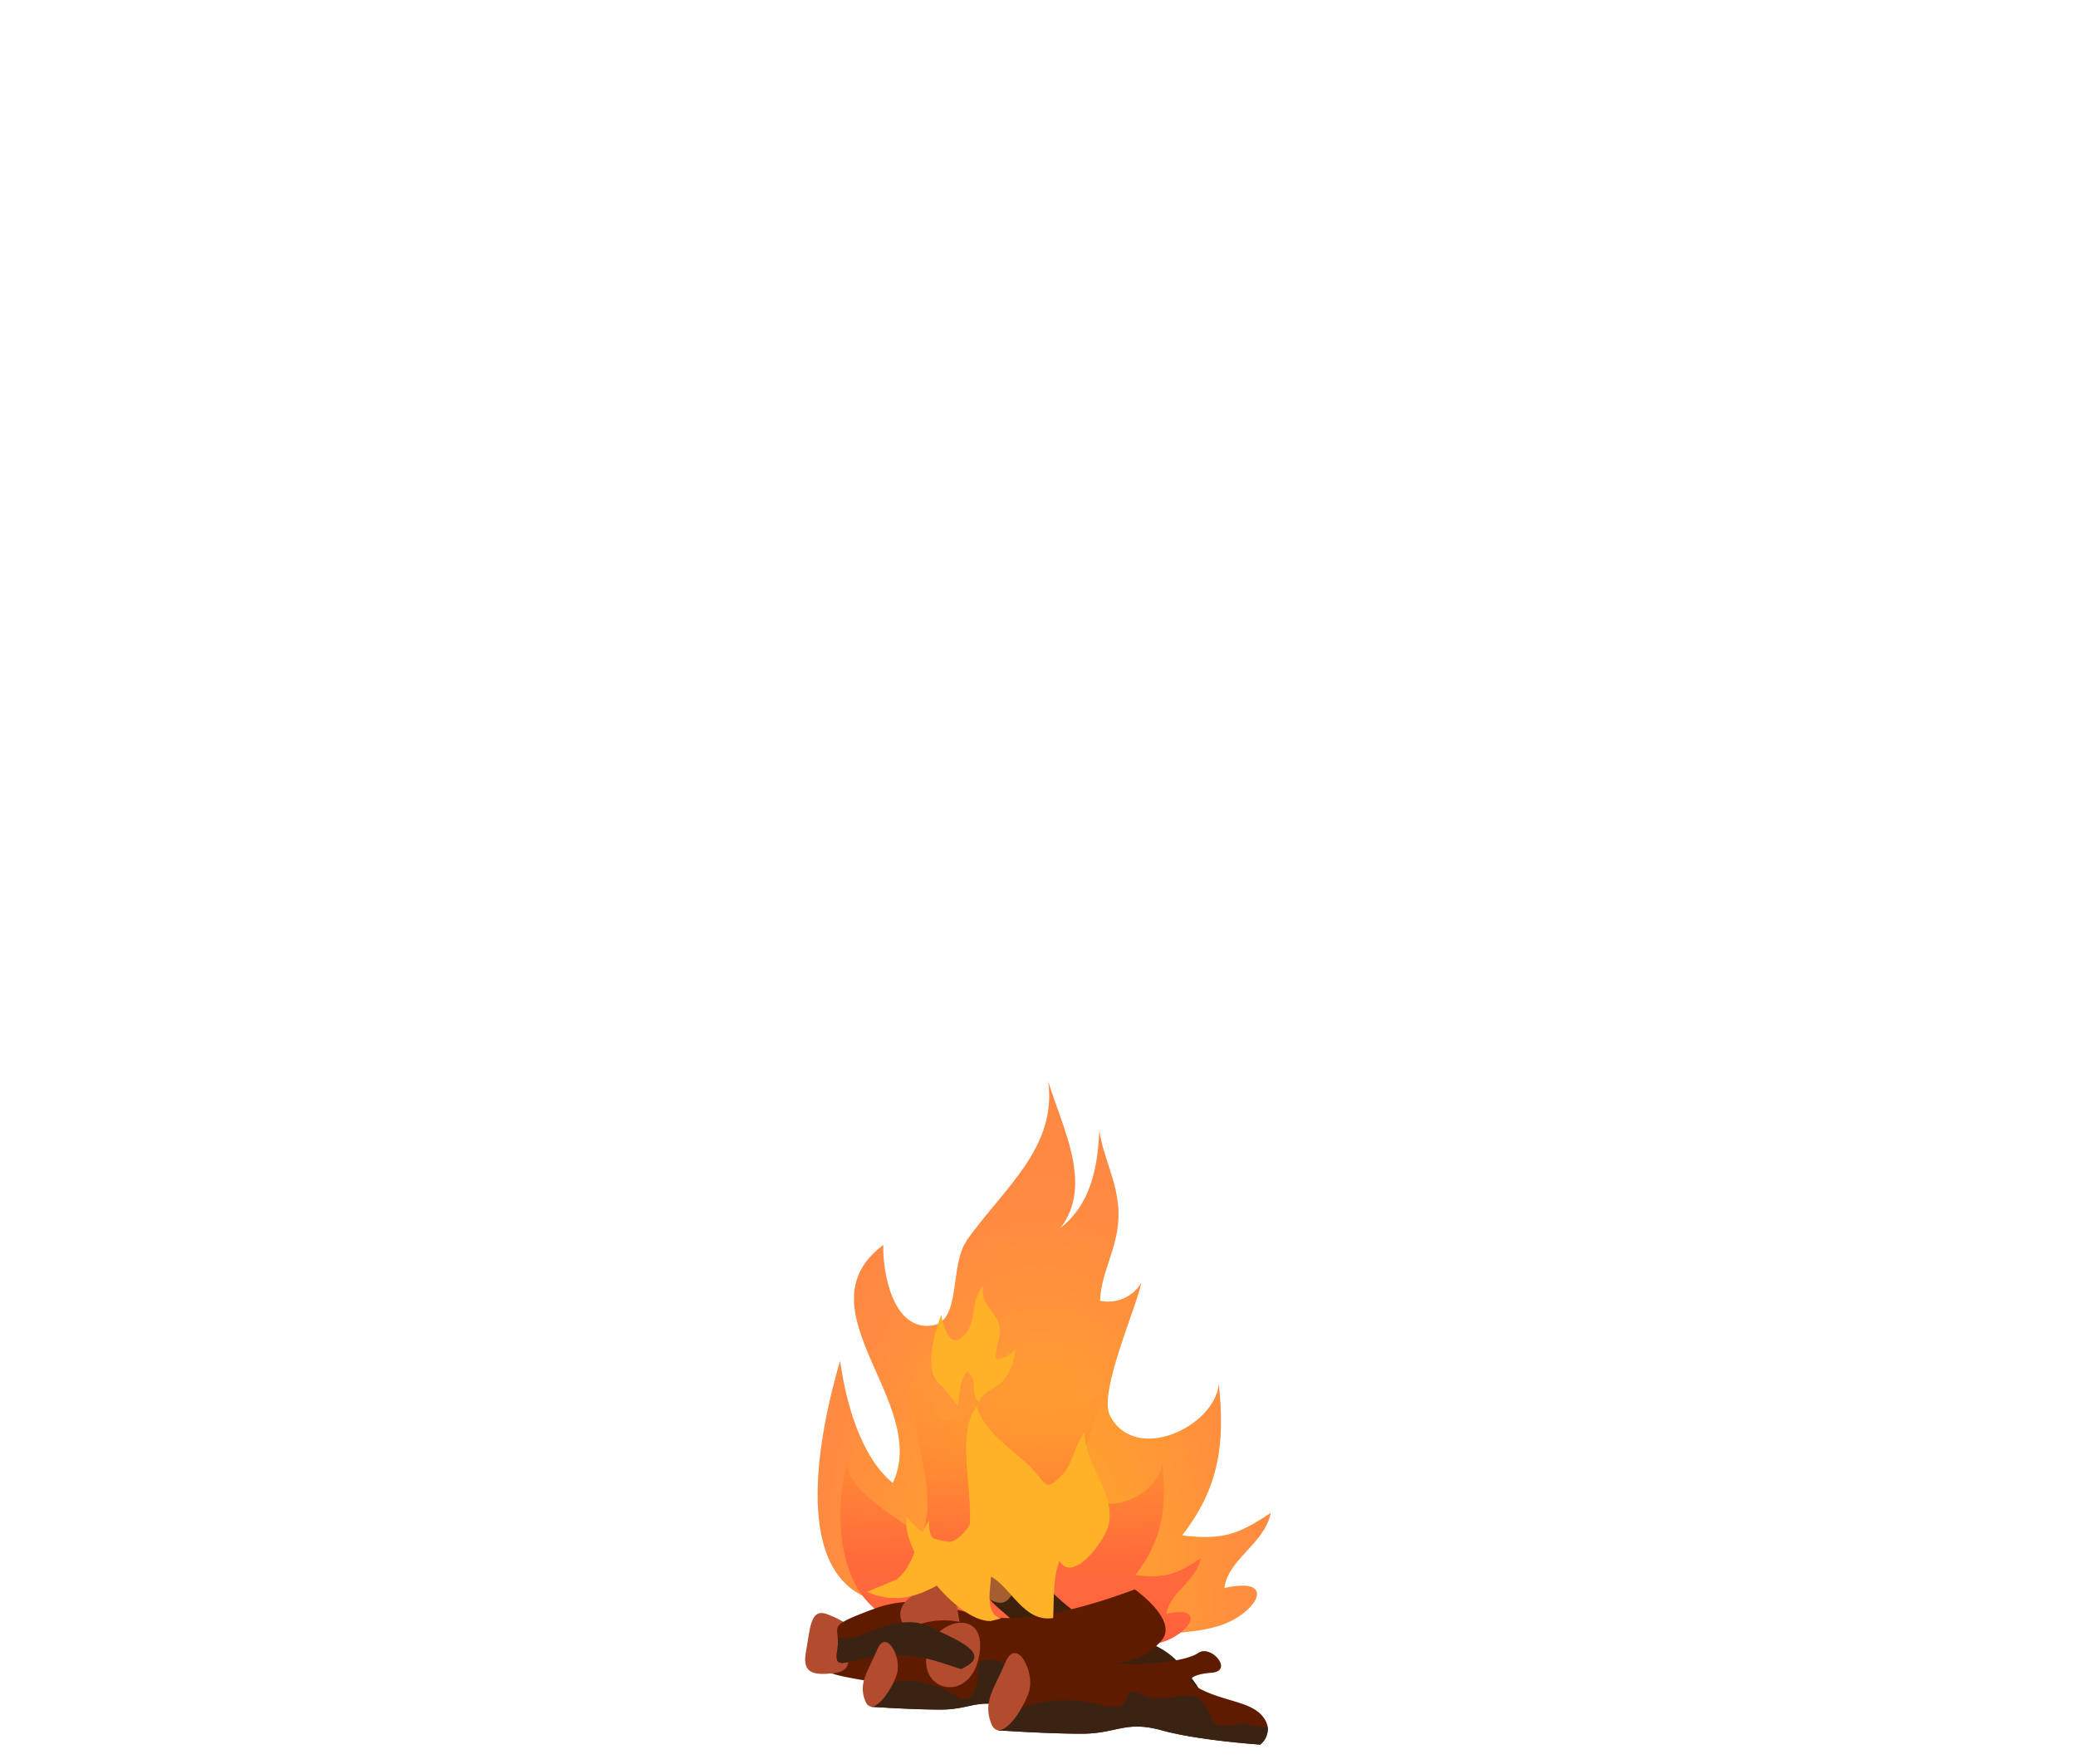 <svg xmlns="http://www.w3.org/2000/svg" xmlns:xlink="http://www.w3.org/1999/xlink" width="412" height="350" viewBox="0 0 412 350"><defs><linearGradient id="linear-gradient" x1="202.53" y1="332.23" x2="202.53" y2="246" gradientUnits="userSpaceOnUse"><stop offset="0.26" stop-color="#ff5542"/><stop offset="0.77" stop-color="#ffaa27" stop-opacity="0"/></linearGradient><clipPath id="clip-path"><path d="M191.86,246.19c-3.48,4.9-1,16-6.88,16.84-7.85,1.09-9.84-10.69-9.68-16-17,12.78,9.39,31.37,1.88,47.24-6.42-5.2-9.4-16.35-10.44-24.27-4,13.52-12.71,51.1,15.4,48.12l4.74,3.79c6.11,1.36,13.34,2.4,19.22,4.52,3.13,1.12,9.19,7.12,7.36,4-3-5.08-.87-4.95,2-4.82a13.34,13.34,0,0,0,3.52-.16c7.33-1.74,15.72-.62,22.92-2.82s12.14-9.94,1.09-7.52c.74-5.78,8-8.77,9.2-14.9-6.2,4.14-9.45,5.48-17.58,4.46,7.39-9.53,8.52-18.24,7.28-30-.95,8.63-16.76,15.85-21.63,6.18-2.27-4.52,5.24-21.31,6.26-26.32a7.67,7.67,0,0,1-8.21,3.58c.27-6.23,3.94-10.9,3.66-17.89-.24-5.76-2.94-10.34-3.8-15.85-.32,7.23-1.68,14.58-7.69,19.27,6.57-8.55.31-19.92-2.44-29.05,1.7,13.22-8.75,21.1-16.21,31.56" fill="none"/></clipPath><radialGradient id="radial-gradient" cx="-1546.07" cy="-249.13" r="0.49" gradientTransform="matrix(105.32, 0, 0, -166.26, 163037.76, -41110.59)" gradientUnits="userSpaceOnUse"><stop offset="0" stop-color="#ffaa27"/><stop offset="0.87" stop-color="#ff8a41"/><stop offset="1" stop-color="#ff8942"/><stop offset="1" stop-color="#ff8942"/></radialGradient><clipPath id="clip-path-2"><path d="M193.64,269.33c-2.57,3.61-.73,11.84-5.08,12.44-5.8.81-2.37-12.82-2.25-16.77-12.59,9.44,2,28.11-3.52,39.84-4.74-3.85-13.92-8.33-14.69-14.18-2.95,10-2.41,34,18.36,31.8l3.5,2.81c4.51,1,9.86,1.77,14.21,3.33,2.31.84,6.79,5.27,5.44,3-2.22-3.76-.64-3.66,1.5-3.56a10.29,10.29,0,0,0,2.6-.12c5.42-1.29,11.62-.46,16.94-2.09s9-7.34.81-5.56c.54-4.27,5.91-6.47,6.8-11-4.59,3.06-7,4.05-13,3.3,5.46-7,6.3-13.48,5.38-22.13-.7,6.37-12.38,11.71-16,4.56-1.68-3.34,3.87-15.75,4.63-19.45a5.67,5.67,0,0,1-6.06,2.65c.19-4.61,2.91-8.06,2.7-13.22-.18-4.26-2.18-7.65-2.81-11.72-.23,5.34-1.24,10.77-5.68,14.24,4.85-6.32.22-14.72-1.81-21.47,1.26,9.77-6.46,15.6-12,23.33" fill="url(#linear-gradient)"/></clipPath><linearGradient id="linear-gradient-3" x1="-1546.07" y1="-249.27" x2="-1546.07" y2="-248.74" gradientTransform="matrix(105.32, 0, 0, -166.26, 163037.76, -41110.59)" gradientUnits="userSpaceOnUse"><stop offset="0" stop-color="#ff5542"/><stop offset="0.62" stop-color="#ffaa27" stop-opacity="0"/></linearGradient><clipPath id="clip-path-3"><path d="M191.76,310.26a1.85,1.85,0,0,0-.13-.73h0a2.82,2.82,0,0,0,.14.74" fill="none"/></clipPath><radialGradient id="radial-gradient-2" cx="-451.07" cy="-840.92" r="0.49" gradientTransform="matrix(1.07, 0, 0, -1.07, 674.06, -588.76)" gradientUnits="userSpaceOnUse"><stop offset="0" stop-color="#ec2d00"/><stop offset="0.23" stop-color="#ec2d00"/><stop offset="0.32" stop-color="#ef3d00"/><stop offset="0.5" stop-color="#f76700"/><stop offset="0.66" stop-color="#ff9300"/><stop offset="0.74" stop-color="#ffa200"/><stop offset="0.9" stop-color="#ffc800"/><stop offset="0.96" stop-color="#ffd900"/><stop offset="1" stop-color="#ffd900"/></radialGradient></defs><g id="fire"><g id="flame-big"><g clip-path="url(#clip-path)"><rect x="154.03" y="214.63" width="100.03" height="118.9" fill="url(#radial-gradient)"/></g></g><g id="flame-dark"><path d="M193.64,269.33c-2.57,3.61-.73,11.84-5.08,12.44-5.8.81-2.37-12.82-2.25-16.77-12.59,9.44,2,28.11-3.52,39.84-4.74-3.85-13.92-8.33-14.69-14.18-2.95,10-2.41,34,18.36,31.8l3.5,2.81c4.51,1,9.86,1.77,14.21,3.33,2.31.84,6.79,5.27,5.44,3-2.22-3.76-.64-3.66,1.5-3.56a10.29,10.29,0,0,0,2.6-.12c5.42-1.29,11.62-.46,16.94-2.09s9-7.34.81-5.56c.54-4.27,5.91-6.47,6.8-11-4.59,3.06-7,4.05-13,3.3,5.46-7,6.3-13.48,5.38-22.13-.7,6.37-12.38,11.71-16,4.56-1.68-3.34,3.87-15.75,4.63-19.45a5.67,5.67,0,0,1-6.06,2.65c.19-4.61,2.91-8.06,2.7-13.22-.18-4.26-2.18-7.65-2.81-11.72-.23,5.34-1.24,10.77-5.68,14.24,4.85-6.32.22-14.72-1.81-21.47,1.26,9.77-6.46,15.6-12,23.33" fill="url(#linear-gradient)"/><g clip-path="url(#clip-path-2)"><rect x="165.69" y="246" width="73.93" height="87.87" fill="url(#linear-gradient-3)"/></g></g><path d="M161.35,329.41c3.13,3.2,3.29,2.76,16.51,5.16a29.16,29.16,0,0,0,15.13-.81c3.25-1,6-2.19,9.79-2.21,8-.05,10.47,3.28,9.83-.78a7.48,7.48,0,0,1-.08-1.89c.17-2.08.85-2.18-5.63-4.61-8-3-12.74.74-19.33,1.34s-15.08-1.83-22.11-4.46c0,0-7.24,5.05-4.11,8.26" fill="#5e1b00"/><path d="M169,327c-1.11,1.78.47,4.56-3.45,5s-6.44.22-5.6-4.24.78-8.74,4.21-7.45,6.9,3.37,4.84,6.67" fill="#b34b2f"/><path d="M192.28,333.42a7.64,7.64,0,0,0,.71.34c3.25-1,6-2.19,9.79-2.21,8-.05,10.47,3.28,9.83-.77a7.51,7.51,0,0,1-.08-1.89,7.81,7.81,0,0,1-4.16-.72c-4.22-1.63-7.44-2.62-10.71-1s-9.55,4-5.38,6.21" fill="#3b2314"/><path d="M202,308.58c4.57,5.53,10.47,11.6,16.2,14.26s11.43,1.79,16.65,8.12,3,4.44,1.63,8.11-1.84-.25-8.52-4.05-12.28-1.09-22.09-9.4-10.16-8-11.22-12.16,7.35-4.88,7.35-4.88" fill="#3d210c"/><path d="M202.17,315.13c-1.78.94-1.79,4-5.26,2.51s-5.44-2.9-2.62-6.19,4.82-6.87,7.05-4.16,4.11,6.09.83,7.84" fill="#a55e2f"/><path d="M230.34,325.74c-3.91,4-4.12,3.46-20.67,6.46-8.84,1.61-14.27.44-18.94-1-4.08-1.26-7.57-2.74-12.26-2.77-10.05-.06-13.11,4.11-12.3-1a9.89,9.89,0,0,0,.09-2.36c-.21-2.61-1.07-2.73,7.05-5.77,10.06-3.76,16,.92,24.2,1.66s18.89-2.28,27.69-5.57c0,0,9.05,6.32,5.14,10.33" fill="#5e1b00"/><path d="M179.43,322.75c1.39,2.23-.59,5.72,4.32,6.29s8.06.27,7-5.31-1-10.94-5.28-9.33-8.63,4.22-6,8.35" fill="#b34b2f"/><path d="M216.33,341s-6-.39-11.48-1.33a49.62,49.62,0,0,1-4.86-1c-6-1.68-7.48.55-13.28.55s-13.85-.55-13.85-.55a11.1,11.1,0,0,1,.51-2.31l.32-1.43,2.05-9.08s10.79.78,15.65,1.53,12.53-.06,14.65-1.53,5.92,3,2.24,3.28-5.05,1.37-1,3.13,7.92,1.85,9.66,4.41a3.14,3.14,0,0,1-.62,4.36" fill="#5e1b00"/><path d="M187.57,332.79c-.06.29.72,1.75-1.63,1.23s-4.64-2.26-6.06-5.79.41-5.55,4.26-6.37a16.47,16.47,0,0,1,7.3.18Z" fill="#5e1b00"/><path d="M194.21,329.08c2.35-10.42-9-8.19-10.3-.77s8.34,9.5,10.3.77" fill="#b34b2f"/><path d="M204.85,339.69a49.51,49.51,0,0,1-4.86-1c-6.05-1.67-7.48.56-13.28.56s-13.85-.56-13.85-.56a11.1,11.1,0,0,1,.51-2.31l.32-1.42c.47-.31.7-.43.7-.43,5.29-1.47,7.15-1.19,11.21,0s6.17,4.67,7.84.84-.86-6.07,3-6.07,8.68,5.73,8.68,5.73a9.09,9.09,0,0,1-.24,4.7" fill="#3b2314"/><path d="M191.61,330.77c-.29.16-.59.3-.88.43-4.08-1.27-7.57-2.74-12.26-2.77-10.05-.06-13.11,4.11-12.3-1a10,10,0,0,0,.09-2.37,9.81,9.81,0,0,0,5.21-.89c5.29-2.05,9.31-3.28,13.41-1.2s12,4.95,6.73,7.77" fill="#3b2314"/><path d="M178,332.16c1-3.3-2.12-9.1-3.92-4.8s-3.81,6.55-2.37,10.16,5.42-2.37,6.29-5.36" fill="#b34b2f"/><g clip-path="url(#clip-path-3)"><rect x="191.59" y="309.52" width="0.17" height="0.73" fill="url(#radial-gradient-2)"/></g><path d="M250.11,346.18s-12.31-.82-19.54-2.83-8.95.67-15.89.67-16.56-.67-16.56-.67a13.32,13.32,0,0,1,.6-2.76l.31-1.35L201.56,328s12.9.94,18.72,1.83,15-.07,17.52-1.83,7.09,3.55,2.69,3.92-6,1.64-1.2,3.75,9.48,2.21,11.56,5.27a4.26,4.26,0,0,1,.73,1.71,3.94,3.94,0,0,1-1.47,3.51" fill="#5e1b00"/><path d="M250.11,346.19s-12.31-.82-19.54-2.83-8.95.67-15.89.67-16.56-.67-16.56-.67a13.32,13.32,0,0,1,.6-2.76l.31-1.35a2.74,2.74,0,0,1,1.26.42c6.43-2.59,11.67-2.62,15.39-1.9s6.65,1.65,7.55,0,.5-2.72,3.21-1.59-.28.75,4,.75,3.55-.85,4.79-.46,2.08-.8,4.11,2.18.28,3.72,4,3.72,2.36-.84,4.9,0a11.07,11.07,0,0,0,3.34.3,4,4,0,0,1-1.47,3.52" fill="#3b2314"/><path d="M204.24,335.59c1.16-3.95-2.53-10.89-4.7-5.74S195,337.68,196.71,342s6.49-2.84,7.53-6.42" fill="#b34b2f"/><path id="flame-small_3" data-name="flame-small 3" d="M197.63,269.62c-.13-2.95,1.66-4.93.29-7.71-1.16-2.36-3.23-3.19-2.82-6.71-2.45,2.66-1.35,7.1-3.48,9.51-3,3.43-4.45-1.23-4.8-3.83-1.34,3.33-3.78,11.65.08,14.13l3.2,3.91c.31-2,.31-5,1.78-6.71,2.39,1.31.49,4.4,2.41,6,.74-2.18,3.17-2.49,4.71-4.15a11,11,0,0,0,2.51-6.36,5.5,5.5,0,0,1-3.88,2" fill="#ffb128"/><path id="flame-small-1" d="M215.27,284.19c-1.85,2.23-2.41,6.38-4.45,8.45-3.53,3.59-3.11,1.8-6-1.21-3.75-3.91-9.41-6.93-11-12.45-4.73,6.63.44,19.28-2,27-5.41.23-8.38-.61-11.82-5-1.45,6.6,9.92,20.82,16.59,20.69l2.09-.52c-3.23-.83-2.17-5.52-2-8.29,4.05,2.21,6.51,9.13,12.33,8.21.2-3.95-.11-7.61,1.25-11.35,2.67,4.7,9.22-4.18,9.8-7.34,1.19-6.52-4.87-11.77-4.81-18.23" fill="#ffb128"/><path id="flame-small-2" d="M189.83,305.39c-3.27,2-5.81.54-5.41-3.67-2.82,3.77-2.65,8.58-6.44,11.68l-5.93,2.47c6.61,2.84,11.44.45,17.41-3.35,6.77-4.31,6.2-8.56,6.32-16.23-1.44,2.57-3.26,7.48-5.95,9.1" fill="#ffb128"/></g></svg>

